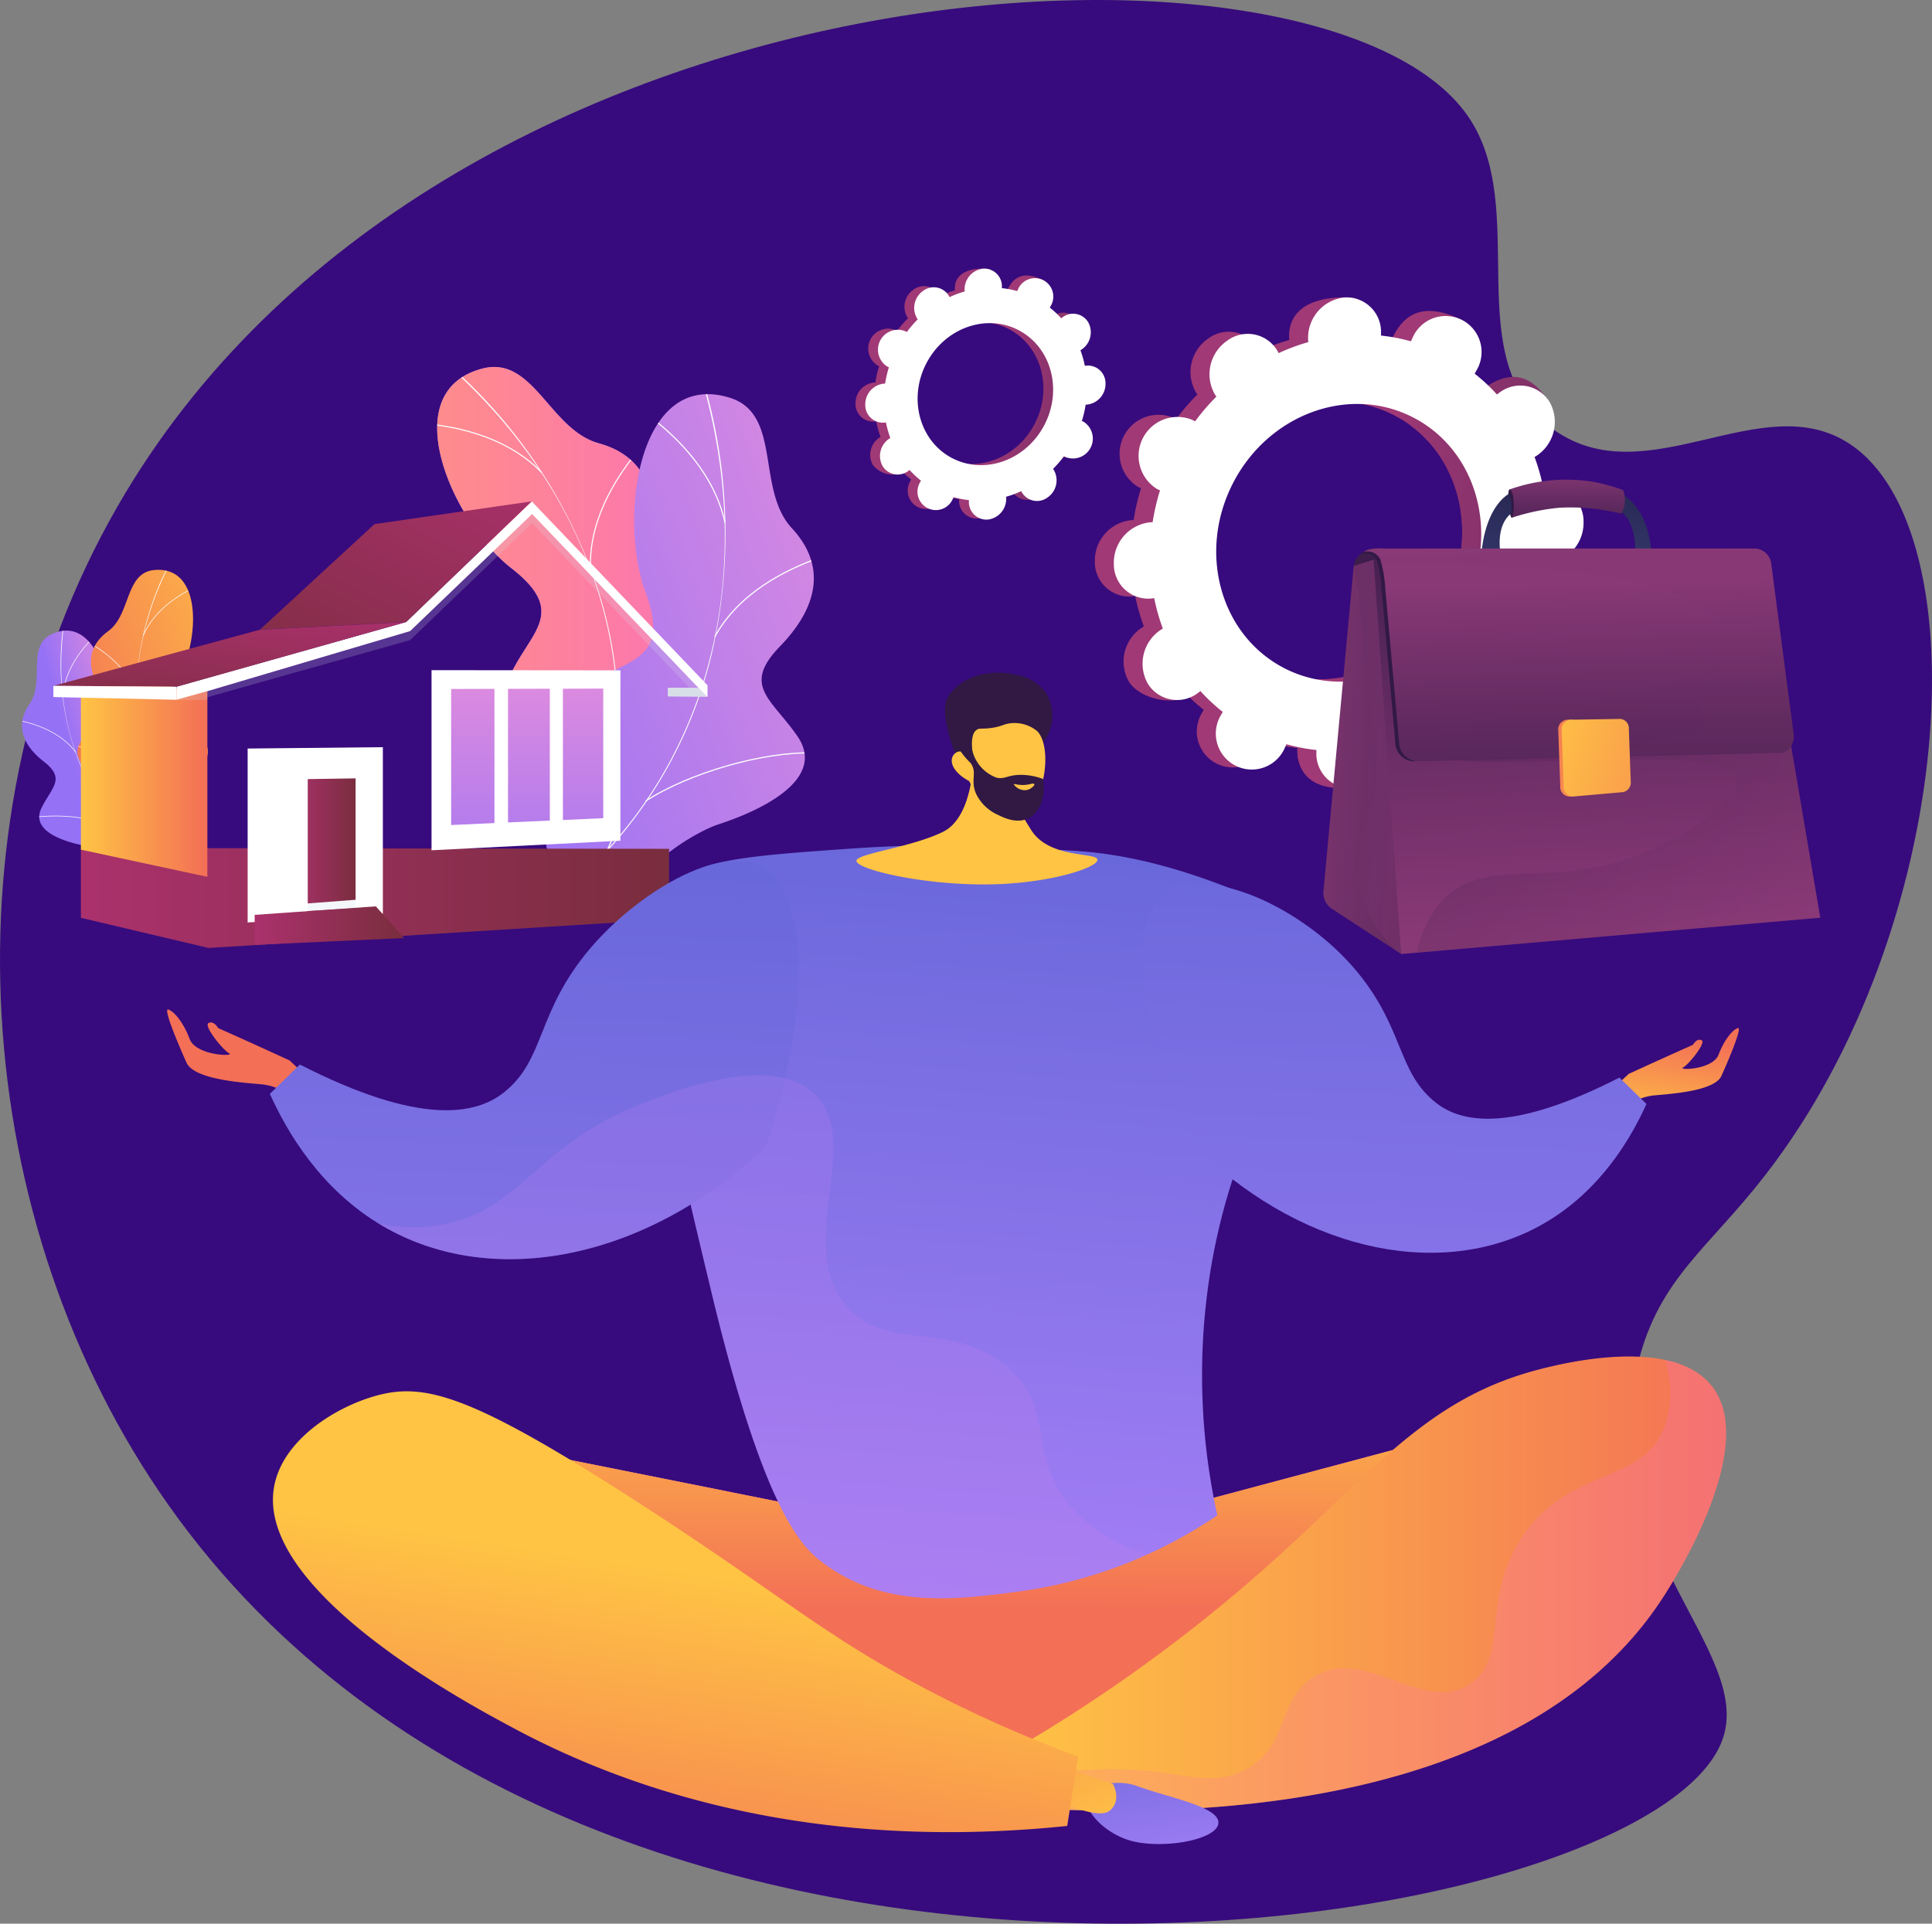 <svg xmlns="http://www.w3.org/2000/svg" xmlns:xlink="http://www.w3.org/1999/xlink" width="235.085" height="234.109" viewBox="0 0 235.085 234.109">
  <rect x="0" y="0" width="235.085" height="234.109" fill="#808080" stroke="none"/>
  <defs>
    <linearGradient id="linear-gradient" x1="0.734" y1="0.396" x2="0.361" y2="0.565" gradientUnits="objectBoundingBox">
      <stop offset="0.004" stop-color="#e38ddd"/>
      <stop offset="1" stop-color="#9571f6"/>
    </linearGradient>
    <linearGradient id="linear-gradient-2" x1="1.344" y1="0.101" x2="0.029" y2="0.866" gradientUnits="objectBoundingBox">
      <stop offset="0" stop-color="#ffc444"/>
      <stop offset="0.996" stop-color="#f36f56"/>
    </linearGradient>
    <linearGradient id="linear-gradient-3" y1="0.5" x2="1" y2="0.5" gradientUnits="objectBoundingBox">
      <stop offset="0" stop-color="#ff9085"/>
      <stop offset="1" stop-color="#fb6fbb"/>
    </linearGradient>
    <linearGradient id="linear-gradient-4" x1="1.209" y1="0.059" x2="-0.143" y2="0.922" xlink:href="#linear-gradient"/>
    <clipPath id="clip-path">
      <path id="Trazado_1877" data-name="Trazado 1877" d="M495.267,1403.669a2.761,2.761,0,0,0,1.228-.429c1.069-1.013,3.194-2.78,3.33-4.331.023-.265-1.115-.682-1.244-.947a3.147,3.147,0,0,1-1.34-1.283c-1.246-2.151,2.775-5.253-1.1-7.122-2.836-1.369-5.5-.714-4.5-5.283s-1.422-13.518-6.77-11.016c-3.069,1.436-.808,5.779-2.673,8.462-1.773,2.55-.94,4.986,1.74,7.068s.931,3.121-.3,5.61c-1.483,2.99,3.266,4.258,5.509,4.656C490.954,1399.376,495.336,1401.411,495.267,1403.669Z" transform="translate(-481.266 -1372.825)" fill="url(#linear-gradient)"/>
    </clipPath>
    <clipPath id="clip-path-2">
      <path id="Trazado_1884" data-name="Trazado 1884" d="M570.964,1318.136a2.887,2.887,0,0,0,1.362,0c1.407-.631,4.119-1.643,4.79-3.13.115-.254-.866-1.059-.9-1.366a3.3,3.3,0,0,1-.881-1.731c-.488-2.557,4.56-4.234,1.379-7.42-2.33-2.334-5.188-2.608-2.62-6.778s3.269-13.854-2.883-13.23c-3.53.358-2.8,5.433-5.569,7.44-2.634,1.907-2.653,4.6-.724,7.588s-.159,3.407-2.24,5.441c-2.5,2.443,1.756,5.338,3.835,6.507C568.185,1312.4,571.813,1315.928,570.964,1318.136Z" transform="translate(-561.912 -1284.455)" fill="url(#linear-gradient-2)"/>
    </clipPath>
    <linearGradient id="linear-gradient-7" x1="4.981" y1="1.674" x2="4.329" y2="1.975" xlink:href="#linear-gradient"/>
    <clipPath id="clip-path-3">
      <path id="Trazado_1892" data-name="Trazado 1892" d="M1112.578,1046.258a5.227,5.227,0,0,1-2.308.865c-2.787-.179-8.026-.176-10.105-2.271-.355-.358.8-2.345.664-2.888a5.968,5.968,0,0,0,.4-3.494c-.793-4.646-10.415-4.29-7.04-11.709,2.472-5.434,7.145-7.709.148-13.154s-14.323-21.422-3.5-24.263c6.214-1.63,8.186,7.441,14.158,9.088,5.676,1.565,7.418,6.126,6.038,12.408s2.428,5.677,7.246,7.807c5.787,2.559.4,10.166-2.379,13.466C1113.656,1034.772,1109.739,1043.051,1112.578,1046.258Z" transform="translate(-1085.337 -989.149)" fill="url(#linear-gradient-3)"/>
    </clipPath>
    <clipPath id="clip-path-4">
      <path id="Trazado_1899" data-name="Trazado 1899" d="M1254.377,1091.755a5.47,5.47,0,0,1-2.532-.5c-2.382-1.7-7.048-4.582-7.744-7.594-.119-.515,2-1.648,2.183-2.205a6.249,6.249,0,0,0,2.28-2.892c1.856-4.574-6.907-9.562.188-14.306,5.2-3.475,10.612-2.924,7.385-11.629s-.94-26.97,10.266-23.529c6.431,1.975,3.185,11.138,7.594,15.9,4.19,4.523,3.226,9.543-1.467,14.376s-.969,6.393,2.146,10.946c3.741,5.469-5.245,9.274-9.543,10.677C1261.671,1082.122,1253.618,1087.334,1254.377,1091.755Z" transform="translate(-1244.097 -1028.67)" fill="url(#linear-gradient-4)"/>
    </clipPath>
    <linearGradient id="linear-gradient-10" x1="1.74" y1="0.831" x2="0.566" y2="0.511" gradientUnits="objectBoundingBox">
      <stop offset="0" stop-color="#311944"/>
      <stop offset="1" stop-color="#a03976"/>
    </linearGradient>
    <linearGradient id="linear-gradient-11" x1="2.229" y1="0.823" x2="0.272" y2="0.477" xlink:href="#linear-gradient-10"/>
    <linearGradient id="linear-gradient-14" x1="0.239" y1="2.846" x2="0.605" y2="-0.259" gradientUnits="objectBoundingBox">
      <stop offset="0" stop-color="#444b8c"/>
      <stop offset="0.996" stop-color="#26264f"/>
    </linearGradient>
    <linearGradient id="linear-gradient-15" x1="0.438" y1="3.177" x2="0.516" y2="-0.32" gradientUnits="objectBoundingBox">
      <stop offset="0.1" stop-color="#311944"/>
      <stop offset="0.267" stop-color="#361b47"/>
      <stop offset="0.48" stop-color="#462050"/>
      <stop offset="0.719" stop-color="#602a5f"/>
      <stop offset="0.974" stop-color="#843773"/>
      <stop offset="1" stop-color="#893976"/>
    </linearGradient>
    <linearGradient id="linear-gradient-16" x1="0.988" y1="0.557" x2="18.414" y2="2.438" xlink:href="#linear-gradient-15"/>
    <linearGradient id="linear-gradient-17" x1="0.15" y1="2.888" x2="0.63" y2="-0.295" xlink:href="#linear-gradient-14"/>
    <linearGradient id="linear-gradient-18" x1="0.885" y1="7.14" x2="-0.953" y2="-22.479" gradientUnits="objectBoundingBox">
      <stop offset="0.1" stop-color="#311944"/>
      <stop offset="0.685" stop-color="#6d2e66"/>
      <stop offset="1" stop-color="#893976"/>
    </linearGradient>
    <linearGradient id="linear-gradient-19" x1="2.507" y1="0.836" x2="-0.59" y2="0.309" gradientUnits="objectBoundingBox">
      <stop offset="0" stop-color="#311944"/>
      <stop offset="1" stop-color="#893976"/>
    </linearGradient>
    <linearGradient id="linear-gradient-20" x1="-0.722" y1="0.099" x2="0.536" y2="0.581" xlink:href="#linear-gradient-19"/>
    <linearGradient id="linear-gradient-21" x1="0.437" y1="-0.479" x2="0.53" y2="0.935" xlink:href="#linear-gradient-18"/>
    <linearGradient id="linear-gradient-22" x1="0.203" y1="0.325" x2="0.951" y2="0.917" xlink:href="#linear-gradient-19"/>
    <linearGradient id="linear-gradient-23" x1="0.152" y1="0.495" x2="0.441" y2="0.472" xlink:href="#linear-gradient-18"/>
    <linearGradient id="linear-gradient-24" x1="0.592" y1="2.528" x2="0.488" y2="0.167" xlink:href="#linear-gradient-15"/>
    <linearGradient id="linear-gradient-25" x1="0.642" y1="3.142" x2="0.466" y2="-0.185" xlink:href="#linear-gradient-19"/>
    <linearGradient id="linear-gradient-26" x1="2.625" y1="1.517" x2="-0.622" y2="-0.008" xlink:href="#linear-gradient-2"/>
    <linearGradient id="linear-gradient-27" x1="-0.331" y1="0.234" x2="2.97" y2="1.286" xlink:href="#linear-gradient-2"/>
    <linearGradient id="linear-gradient-28" y1="0.5" x2="1" y2="0.5" gradientUnits="objectBoundingBox">
      <stop offset="0" stop-color="#ab316d"/>
      <stop offset="1" stop-color="#792d3d"/>
    </linearGradient>
    <linearGradient id="linear-gradient-29" x1="0" y1="0.5" x2="1" y2="0.5" xlink:href="#linear-gradient-2"/>
    <linearGradient id="linear-gradient-31" x1="1.191" y1="-0.116" x2="-0.382" y2="1.376" xlink:href="#linear-gradient-28"/>
    <linearGradient id="linear-gradient-33" x1="0.845" y1="-0.181" x2="-0.064" y2="1.596" xlink:href="#linear-gradient-28"/>
    <linearGradient id="linear-gradient-34" x1="0.5" y1="-0.237" x2="0.5" y2="1.925" xlink:href="#linear-gradient"/>
    <linearGradient id="linear-gradient-35" x1="0.5" y1="-0.231" x2="0.5" y2="1.856" xlink:href="#linear-gradient"/>
    <linearGradient id="linear-gradient-36" x1="0.5" y1="-0.234" x2="0.5" y2="1.89" xlink:href="#linear-gradient"/>
    <linearGradient id="linear-gradient-38" x1="0.506" y1="-0.108" x2="0.495" y2="0.526" xlink:href="#linear-gradient-3"/>
    <linearGradient id="linear-gradient-39" x1="0.506" y1="-0.108" x2="0.495" y2="0.526" xlink:href="#linear-gradient-2"/>
    <linearGradient id="linear-gradient-41" x1="-0.017" y1="0.5" x2="1" y2="0.5" xlink:href="#linear-gradient-3"/>
    <linearGradient id="linear-gradient-42" x1="0.913" y1="1.611" x2="-0.159" y2="-1.285" gradientUnits="objectBoundingBox">
      <stop offset="0" stop-color="#aa80f9"/>
      <stop offset="0.996" stop-color="#6165d7"/>
    </linearGradient>
    <linearGradient id="linear-gradient-43" x1="1.084" y1="1.527" x2="-2.138" y2="-3.616" xlink:href="#linear-gradient-2"/>
    <linearGradient id="linear-gradient-44" x1="0.543" y1="0.407" x2="0.331" y2="1.214" xlink:href="#linear-gradient-2"/>
    <linearGradient id="linear-gradient-45" x1="0.433" y1="1.072" x2="0.523" y2="-0.13" xlink:href="#linear-gradient-42"/>
    <linearGradient id="linear-gradient-46" x1="1.355" y1="3.664" x2="1.043" y2="5.109" xlink:href="#linear-gradient-2"/>
    <linearGradient id="linear-gradient-47" x1="-25.657" y1="2.552" x2="-26.358" y2="1.024" gradientUnits="objectBoundingBox">
      <stop offset="0" stop-color="#311944"/>
      <stop offset="1" stop-color="#6b3976"/>
    </linearGradient>
    <linearGradient id="linear-gradient-48" x1="13.539" y1="2.82" x2="13.501" y2="5.976" xlink:href="#linear-gradient-2"/>
    <linearGradient id="linear-gradient-49" x1="-31.371" y1="2.923" x2="-32.239" y2="0.867" xlink:href="#linear-gradient-47"/>
    <linearGradient id="linear-gradient-50" x1="-141.447" y1="15.69" x2="-141.261" y2="20.874" gradientUnits="objectBoundingBox">
      <stop offset="0" stop-color="#ffc444"/>
      <stop offset="1" stop-color="#f36f56"/>
    </linearGradient>
    <linearGradient id="linear-gradient-51" x1="0.278" y1="1.264" x2="0.609" y2="0.1" xlink:href="#linear-gradient-2"/>
    <linearGradient id="linear-gradient-52" x1="0.414" y1="2.224" x2="0.535" y2="-0.364" xlink:href="#linear-gradient-42"/>
    <linearGradient id="linear-gradient-53" x1="-5.149" y1="1.264" x2="-4.817" y2="0.1" xlink:href="#linear-gradient-2"/>
    <linearGradient id="linear-gradient-54" x1="-2.191" y1="2.231" x2="-2.066" y2="-0.366" xlink:href="#linear-gradient-42"/>
    <linearGradient id="linear-gradient-55" x1="0.403" y1="2.83" x2="0.572" y2="-1.062" xlink:href="#linear-gradient"/>
  </defs>
  <g id="Grupo_10123" data-name="Grupo 10123" transform="translate(-449.167 -455)">
    <path id="Trazado_1869" data-name="Trazado 1869" d="M627.739,469.071c7.9,11.3-1.362,29.627,10.353,38.128,11.4,8.275,25.414-5.289,36.162,1.834,15.944,10.566,13.032,58.916-10.278,88.957-7.01,9.034-12.868,12.549-15.462,22.767-5.571,21.939,14.007,34.99,10.282,45.841-8.389,24.432-137.4,44.933-189.169-28.493-24.177-34.293-27.794-83.812-6.193-121.422C502.467,448.721,610.023,443.71,627.739,469.071Z" transform="translate(0 0)" fill="#370b7d"/>
    <g id="Grupo_10122" data-name="Grupo 10122" transform="translate(451.851 487.692)">
      <g id="Grupo_10081" data-name="Grupo 10081" transform="translate(0 44.048)">
        <g id="Grupo_10080" data-name="Grupo 10080">
          <g id="Grupo_10079" data-name="Grupo 10079">
            <path id="Trazado_1871" data-name="Trazado 1871" d="M495.267,1403.669a2.761,2.761,0,0,0,1.228-.429c1.069-1.013,3.194-2.78,3.33-4.331.023-.265-1.115-.682-1.244-.947a3.147,3.147,0,0,1-1.34-1.283c-1.246-2.151,2.775-5.253-1.1-7.122-2.836-1.369-5.5-.714-4.5-5.283s-1.422-13.518-6.77-11.016c-3.069,1.436-.808,5.779-2.673,8.462-1.773,2.55-.94,4.986,1.74,7.068s.931,3.121-.3,5.61c-1.483,2.99,3.266,4.258,5.509,4.656C490.954,1399.376,495.336,1401.411,495.267,1403.669Z" transform="translate(-481.266 -1372.825)" fill="url(#linear-gradient)"/>
            <g id="Grupo_10078" data-name="Grupo 10078" clip-path="url(#clip-path)">
              <g id="Grupo_10077" data-name="Grupo 10077" transform="translate(-0.579 -0.787)" style="mix-blend-mode: soft-light;isolation: isolate">
                <g id="Grupo_10076" data-name="Grupo 10076">
                  <path id="Trazado_1872" data-name="Trazado 1872" d="M549.655,1392.58l.04-.059c-9.042-6.182-13.437-17.058-11.756-29.094l-.07-.01a32.957,32.957,0,0,0,1.727,16.365A27.271,27.271,0,0,0,549.655,1392.58Z" transform="translate(-532.243 -1363.417)" fill="#fcfdfe"/>
                  <path id="Trazado_1873" data-name="Trazado 1873" d="M500.446,1642.22a20.775,20.775,0,0,1,10.508,1.49l.03-.064a20.86,20.86,0,0,0-10.551-1.5Z" transform="translate(-498.252 -1618.688)" fill="#fcfdfe"/>
                  <path id="Trazado_1874" data-name="Trazado 1874" d="M648.28,1582.271l.055-.045a6.334,6.334,0,0,1-1.079-5.156,18.563,18.563,0,0,1,1.763-5.277l-.064-.031a18.638,18.638,0,0,0-1.769,5.3A6.4,6.4,0,0,0,648.28,1582.271Z" transform="translate(-632.629 -1554.342)" fill="#fcfdfe"/>
                  <path id="Trazado_1875" data-name="Trazado 1875" d="M481.447,1506.779l.057-.042c-1.836-2.471-4.9-3.512-7.151-3.949l-.014.069C476.576,1503.292,479.624,1504.326,481.447,1506.779Z" transform="translate(-474.339 -1491.135)" fill="#fcfdfe"/>
                  <path id="Trazado_1876" data-name="Trazado 1876" d="M540.046,1385.728l.071.005c.256-3.459,2.669-6.185,4.085-7.5l-.048-.052C542.73,1379.5,540.3,1382.245,540.046,1385.728Z" transform="translate(-534.552 -1376.945)" fill="#fcfdfe"/>
                </g>
              </g>
            </g>
          </g>
        </g>
      </g>
      <g id="Grupo_10087" data-name="Grupo 10087" transform="translate(6.743 36.66)">
        <g id="Grupo_10086" data-name="Grupo 10086">
          <g id="Grupo_10085" data-name="Grupo 10085">
            <path id="Trazado_1878" data-name="Trazado 1878" d="M570.964,1318.136a2.887,2.887,0,0,0,1.362,0c1.407-.631,4.119-1.643,4.79-3.13.115-.254-.866-1.059-.9-1.366a3.3,3.3,0,0,1-.881-1.731c-.488-2.557,4.56-4.234,1.379-7.42-2.33-2.334-5.188-2.608-2.62-6.778s3.269-13.854-2.883-13.23c-3.53.358-2.8,5.433-5.569,7.44-2.634,1.907-2.653,4.6-.724,7.588s-.159,3.407-2.24,5.441c-2.5,2.443,1.756,5.338,3.835,6.507C568.185,1312.4,571.813,1315.928,570.964,1318.136Z" transform="translate(-561.912 -1284.455)" fill="url(#linear-gradient-2)"/>
            <g id="Grupo_10084" data-name="Grupo 10084" clip-path="url(#clip-path-2)">
              <g id="Grupo_10083" data-name="Grupo 10083" transform="translate(-0.391 -0.68)" style="mix-blend-mode: soft-light;isolation: isolate">
                <g id="Grupo_10082" data-name="Grupo 10082">
                  <path id="Trazado_1879" data-name="Trazado 1879" d="M653.229,1309.22l.06-.044c-6.8-9.237-7.383-21.508-1.56-32.824l-.066-.034a34.518,34.518,0,0,0-3.952,16.774A28.559,28.559,0,0,0,653.229,1309.22Z" transform="translate(-640.132 -1276.318)" fill="#fcfdfe"/>
                  <path id="Trazado_1880" data-name="Trazado 1880" d="M557.234,1539.522a21.758,21.758,0,0,1,9.872,5.107l.052-.053a21.849,21.849,0,0,0-9.912-5.127Z" transform="translate(-557.234 -1517.448)" fill="#fcfdfe"/>
                  <path id="Trazado_1881" data-name="Trazado 1881" d="M694.636,1536.671l.07-.026a6.634,6.634,0,0,1,.716-5.469,19.434,19.434,0,0,1,3.568-4.607l-.053-.053a19.522,19.522,0,0,0-3.581,4.625A6.7,6.7,0,0,0,694.636,1536.671Z" transform="translate(-682.854 -1505.597)" fill="#fcfdfe"/>
                  <path id="Trazado_1882" data-name="Trazado 1882" d="M585.81,1397.266l.071-.022c-.96-3.078-3.631-5.166-5.7-6.377l-.038.064C582.2,1392.135,584.857,1394.21,585.81,1397.266Z" transform="translate(-578.226 -1381.29)" fill="#fcfdfe"/>
                  <path id="Trazado_1883" data-name="Trazado 1883" d="M657.246,1313.393l.068.03c1.449-3.331,4.777-5.191,6.632-6l-.03-.068C662.052,1308.168,658.705,1310.039,657.246,1313.393Z" transform="translate(-648.884 -1304.756)" fill="#fcfdfe"/>
                </g>
              </g>
            </g>
          </g>
        </g>
      </g>
      <g id="Grupo_10093" data-name="Grupo 10093" transform="translate(50.507 11.969)">
        <g id="Grupo_10092" data-name="Grupo 10092">
          <path id="Trazado_1885" data-name="Trazado 1885" d="M1112.578,1046.258a5.227,5.227,0,0,1-2.308.865c-2.787-.179-8.026-.176-10.105-2.271-.355-.358.8-2.345.664-2.888a5.968,5.968,0,0,0,.4-3.494c-.793-4.646-10.415-4.29-7.04-11.709,2.472-5.434,7.145-7.709.148-13.154s-14.323-21.422-3.5-24.263c6.214-1.63,8.186,7.441,14.158,9.088,5.676,1.565,7.418,6.126,6.038,12.408s2.428,5.677,7.246,7.807c5.787,2.559.4,10.166-2.379,13.466C1113.656,1034.772,1109.739,1043.051,1112.578,1046.258Z" transform="translate(-1085.337 -989.149)" fill="url(#linear-gradient-7)"/>
          <g id="Grupo_10091" data-name="Grupo 10091">
            <path id="Trazado_1886" data-name="Trazado 1886" d="M1112.578,1046.258a5.227,5.227,0,0,1-2.308.865c-2.787-.179-8.026-.176-10.105-2.271-.355-.358.8-2.345.664-2.888a5.968,5.968,0,0,0,.4-3.494c-.793-4.646-10.415-4.29-7.04-11.709,2.472-5.434,7.145-7.709.148-13.154s-14.323-21.422-3.5-24.263c6.214-1.63,8.186,7.441,14.158,9.088,5.676,1.565,7.418,6.126,6.038,12.408s2.428,5.677,7.246,7.807c5.787,2.559.4,10.166-2.379,13.466C1113.656,1034.772,1109.739,1043.051,1112.578,1046.258Z" transform="translate(-1085.337 -989.149)" fill="url(#linear-gradient-3)"/>
            <g id="Grupo_10090" data-name="Grupo 10090" clip-path="url(#clip-path-3)">
              <g id="Grupo_10089" data-name="Grupo 10089" transform="translate(-2.377 0.16)" style="mix-blend-mode: soft-light;isolation: isolate">
                <g id="Grupo_10088" data-name="Grupo 10088">
                  <path id="Trazado_1887" data-name="Trazado 1887" d="M1125.571,1047.854l-.13-.037c5.678-19.974-1.109-41.153-18.157-56.652l.091-.1a62.482,62.482,0,0,1,17.331,25.941A51.705,51.705,0,0,1,1125.571,1047.854Z" transform="translate(-1103.072 -991.065)" fill="#fcfdfe"/>
                  <path id="Trazado_1888" data-name="Trazado 1888" d="M1360.189,1350.1c-4.92,2.839-10.978,9.53-13.505,14.917l-.122-.057c2.537-5.407,8.62-12.126,13.56-14.976Z" transform="translate(-1322.344 -1319.977)" fill="#fcfdfe"/>
                  <path id="Trazado_1889" data-name="Trazado 1889" d="M1187.705,1464.364h-.135c-.012-3.093-1.587-6.061-4.681-8.821a35.193,35.193,0,0,0-8.969-5.551l.055-.123a35.317,35.317,0,0,1,9,5.573C1186.1,1458.23,1187.693,1461.231,1187.705,1464.364Z" transform="translate(-1164.136 -1411.508)" fill="#fcfdfe"/>
                  <path id="Trazado_1890" data-name="Trazado 1890" d="M1307.769,1127.146l-.135.007c-.322-5.828,2.884-11.063,5.63-14.428l.1.085C1310.637,1116.158,1307.449,1121.361,1307.769,1127.146Z" transform="translate(-1286.65 -1102.554)" fill="#fcfdfe"/>
                  <path id="Trazado_1891" data-name="Trazado 1891" d="M1072.053,1076.26l-.1.094c-4.568-4.73-11.391-5.775-15.052-5.977l.007-.135C1060.592,1070.445,1067.453,1071.5,1072.053,1076.26Z" transform="translate(-1056.904 -1063.622)" fill="#fcfdfe"/>
                </g>
              </g>
            </g>
          </g>
        </g>
      </g>
      <g id="Grupo_10099" data-name="Grupo 10099" transform="translate(63.781 15.273)">
        <g id="Grupo_10098" data-name="Grupo 10098">
          <g id="Grupo_10097" data-name="Grupo 10097">
            <path id="Trazado_1893" data-name="Trazado 1893" d="M1254.377,1091.755a5.47,5.47,0,0,1-2.532-.5c-2.382-1.7-7.048-4.582-7.744-7.594-.119-.515,2-1.648,2.183-2.205a6.249,6.249,0,0,0,2.28-2.892c1.856-4.574-6.907-9.562.188-14.306,5.2-3.475,10.612-2.924,7.385-11.629s-.94-26.97,10.266-23.529c6.431,1.975,3.185,11.138,7.594,15.9,4.19,4.523,3.226,9.543-1.467,14.376s-.969,6.393,2.146,10.946c3.741,5.469-5.245,9.274-9.543,10.677C1261.671,1082.122,1253.618,1087.334,1254.377,1091.755Z" transform="translate(-1244.097 -1028.67)" fill="url(#linear-gradient-4)"/>
            <g id="Grupo_10096" data-name="Grupo 10096" clip-path="url(#clip-path-4)">
              <g id="Grupo_10095" data-name="Grupo 10095" transform="translate(2.804 -1.575)" style="mix-blend-mode: soft-light;isolation: isolate">
                <g id="Grupo_10094" data-name="Grupo 10094">
                  <path id="Trazado_1894" data-name="Trazado 1894" d="M1291.264,1070.422l-.1-.1c16.069-14.652,21.7-37.25,15.072-60.449l.136-.039a65.432,65.432,0,0,1,1.127,32.651A54.144,54.144,0,0,1,1291.264,1070.422Z" transform="translate(-1290.037 -1009.83)" fill="#fcfdfe"/>
                  <path id="Trazado_1895" data-name="Trazado 1895" d="M1408.781,1550.172c-5.945-.185-15.028,2.432-20.248,5.834l-.077-.119c5.24-3.415,14.36-6.042,20.329-5.856Z" transform="translate(-1379.19 -1504.856)" fill="#fcfdfe"/>
                  <path id="Trazado_1896" data-name="Trazado 1896" d="M1281.98,1475.284l-.12-.074c1.695-2.76,1.929-6.271.7-10.434a36.858,36.858,0,0,0-4.924-9.888l.117-.079a36.991,36.991,0,0,1,4.943,9.927C1283.936,1468.939,1283.7,1472.488,1281.98,1475.284Z" transform="translate(-1277.632 -1417.604)" fill="#fcfdfe"/>
                  <path id="Trazado_1897" data-name="Trazado 1897" d="M1488.578,1275.088l-.124-.068c2.927-5.367,8.667-8.259,12.968-9.741l.046.134C1497.191,1266.887,1491.483,1269.762,1488.578,1275.088Z" transform="translate(-1470.827 -1243.922)" fill="#fcfdfe"/>
                  <path id="Trazado_1898" data-name="Trazado 1898" d="M1392.94,1065.7l-.138.03c-1.459-6.73-6.957-11.423-10.1-13.621l.081-.116C1385.942,1054.2,1391.471,1058.922,1392.94,1065.7Z" transform="translate(-1373.912 -1048.467)" fill="#fcfdfe"/>
                </g>
              </g>
            </g>
          </g>
        </g>
      </g>
      <g id="Grupo_10100" data-name="Grupo 10100" transform="translate(130.537 3.5)">
        <path id="Trazado_1900" data-name="Trazado 1900" d="M2090.118,932.412a4.739,4.739,0,0,0,4.278-8.425c-.112-.057-.225-.1-.339-.149a27.292,27.292,0,0,0,.9-3.883c.123,0,.247,0,.372-.014a4.943,4.943,0,0,0,4.345-5.031,4.186,4.186,0,0,0-4.531-4.24c-.128.011-.254.032-.379.054a24.987,24.987,0,0,0-1.049-3.708c.113-.066.225-.134.335-.211a4.943,4.943,0,0,0,1.5-6.477,4.186,4.186,0,0,0-6.1-1.156c-.107.075-.208.157-.309.239a22.143,22.143,0,0,0-2.72-2.539c.069-.113.137-.228.2-.349,1.181-2.326,2.724-4.868.559-5.925-5.009-2.445-7.159-.352-8.34,1.974-.061.121-.114.243-.165.366a22.178,22.178,0,0,0-3.655-.7c.008-.129.013-.259.011-.39-.051-2.56.708-3.946-1.752-3.993-5.366-.1-7.176,2.224-7.125,4.785,0,.134.014.265.027.395a25,25,0,0,0-3.613,1.341c-.055-.114-.113-.228-.18-.338a4.186,4.186,0,0,0-6.1-1.156,4.943,4.943,0,0,0-1.5,6.477c.065.108.136.209.208.309a27.269,27.269,0,0,0-2.6,3.019c-.1-.065-.209-.129-.32-.185a4.739,4.739,0,0,0-4.278,8.425c.111.057.225.1.339.15a27.29,27.29,0,0,0-.9,3.882c-.123,0-.247,0-.372.014a4.943,4.943,0,0,0-4.345,5.031,4.186,4.186,0,0,0,4.531,4.24c.128-.011.254-.032.379-.054a24.933,24.933,0,0,0,1.05,3.708c-.113.066-.225.134-.335.211a4.943,4.943,0,0,0-1.5,6.477c1.27,2.108,5.475,3.087,7.573,1.618.107-.075-1.267-.618-1.167-.7a22.131,22.131,0,0,0,2.72,2.539c-.069.113-.137.228-.2.349a4.377,4.377,0,1,0,7.781,3.95c.061-.121.114-.243.165-.366a22.127,22.127,0,0,0,3.655.7c-.008.129-.014.259-.011.39a4.187,4.187,0,0,0,4.532,4.24,4.943,4.943,0,0,0,4.345-5.031c0-.134-.014-.265-.027-.395a25.005,25.005,0,0,0,3.612-1.34c.056.114.114.228.18.338a4.186,4.186,0,0,0,6.1,1.156,4.943,4.943,0,0,0,1.5-6.477c-.065-.108-.136-.209-.209-.309a27.217,27.217,0,0,0,2.6-3.019C2089.9,932.291,2090.007,932.355,2090.118,932.412Zm-26.784.34c-7.8-3.961-10.648-14.019-6.36-22.466s14.089-12.084,21.89-8.123,10.648,14.019,6.359,22.466S2071.135,936.712,2063.334,932.751Z" transform="translate(-2042.521 -887.854)" fill="url(#linear-gradient-10)"/>
        <path id="Trazado_1901" data-name="Trazado 1901" d="M2345.983,972.776a4.944,4.944,0,0,0,4.345-5.031,4.186,4.186,0,0,0-4.531-4.24c-.128.011-.254.032-.379.054a24.989,24.989,0,0,0-1.05-3.708c.113-.066.225-.134.334-.211,2.1-1.469,4.692-5.02,3.212-6.986-2.808-3.732-5.715-2.117-7.812-.647-.107.075-.208.156-.309.239a22.139,22.139,0,0,0-2.72-2.539c.069-.113.137-.228.2-.349a4.879,4.879,0,0,0,.275-3.849q-3.038,5.348-5.986,10.745c6.223,4.56,8.2,13.547,4.315,21.209a17.177,17.177,0,0,1-16.247,9.681c-.285.74-.566,1.484-.871,2.218-.83,1.989-1.772,3.938-2.715,5.883q.89.168,1.787.263c-.007.129-.013.259-.011.39.052,2.56,1.606,4.735,6.048,4.5,2.458-.13,2.88-2.731,2.829-5.291,0-.134-.014-.265-.027-.395a24.967,24.967,0,0,0,3.612-1.341c.056.114.114.228.18.338,1.27,2.108,5.677,3,7.773,1.534s1.092-4.747-.178-6.855c-.065-.108-.136-.209-.209-.308a27.243,27.243,0,0,0,2.6-3.019c.1.065.209.129.321.185a4.739,4.739,0,0,0,4.277-8.425c-.111-.056-.225-.1-.339-.149a27.269,27.269,0,0,0,.9-3.883C2345.734,972.789,2345.858,972.787,2345.983,972.776Z" transform="translate(-2293.174 -940.688)" fill="url(#linear-gradient-11)"/>
        <path id="Trazado_1902" data-name="Trazado 1902" d="M2117.757,932.7a4.739,4.739,0,0,0,4.278-8.425c-.111-.057-.225-.1-.339-.149a27.191,27.191,0,0,0,.9-3.883c.123,0,.246,0,.373-.014a4.943,4.943,0,0,0,4.345-5.031,4.186,4.186,0,0,0-4.531-4.24c-.128.011-.254.032-.379.054a24.938,24.938,0,0,0-1.049-3.708c.113-.066.225-.134.334-.211a4.943,4.943,0,0,0,1.5-6.477,4.186,4.186,0,0,0-6.1-1.156c-.107.075-.208.157-.308.239a22.142,22.142,0,0,0-2.72-2.539c.069-.113.137-.228.2-.349a4.377,4.377,0,1,0-7.781-3.95c-.062.12-.114.243-.165.365a22.164,22.164,0,0,0-3.655-.7c.008-.129.014-.259.011-.39a4.186,4.186,0,0,0-4.531-4.24,4.944,4.944,0,0,0-4.345,5.031c0,.134.014.265.027.394a25.041,25.041,0,0,0-3.613,1.341c-.056-.114-.114-.228-.18-.338a4.186,4.186,0,0,0-6.1-1.156,4.943,4.943,0,0,0-1.5,6.477c.065.108.137.209.209.309a27.185,27.185,0,0,0-2.6,3.019c-.1-.065-.209-.129-.321-.185a4.739,4.739,0,0,0-4.278,8.425c.111.057.225.1.339.15a27.218,27.218,0,0,0-.9,3.882c-.124,0-.247,0-.373.014a4.944,4.944,0,0,0-4.346,5.031,4.187,4.187,0,0,0,4.531,4.24c.128-.012.254-.032.379-.054a25.023,25.023,0,0,0,1.049,3.708c-.112.066-.225.134-.334.211a4.943,4.943,0,0,0-1.5,6.477,4.186,4.186,0,0,0,6.1,1.157c.107-.076.208-.157.309-.239a22.135,22.135,0,0,0,2.72,2.539c-.069.113-.137.228-.2.349a4.377,4.377,0,1,0,7.781,3.95c.062-.12.114-.243.165-.365a22.178,22.178,0,0,0,3.655.7c-.007.129-.013.259-.011.39a4.187,4.187,0,0,0,4.532,4.24,4.943,4.943,0,0,0,4.345-5.031c0-.134-.014-.265-.027-.394a25.008,25.008,0,0,0,3.613-1.341c.056.114.114.228.18.338a4.186,4.186,0,0,0,6.1,1.156,4.943,4.943,0,0,0,1.5-6.477c-.065-.108-.136-.209-.209-.309a27.244,27.244,0,0,0,2.6-3.019C2117.54,932.582,2117.646,932.646,2117.757,932.7Zm-26.784.34c-7.8-3.961-10.648-14.019-6.359-22.466s14.089-12.084,21.89-8.123,10.648,14.019,6.36,22.466S2098.774,937,2090.973,933.042Z" transform="translate(-2067.849 -887.881)" fill="#fff"/>
      </g>
      <g id="Grupo_10101" data-name="Grupo 10101" transform="translate(101.42 0)">
        <path id="Trazado_1903" data-name="Trazado 1903" d="M1718.616,868.785a2.424,2.424,0,0,0,2.188-4.309c-.057-.029-.115-.053-.174-.077a13.946,13.946,0,0,0,.462-1.986c.063,0,.126,0,.19-.007a2.528,2.528,0,0,0,2.222-2.573,2.141,2.141,0,0,0-2.318-2.168c-.066.006-.13.016-.194.028a12.8,12.8,0,0,0-.537-1.9c.058-.034.115-.069.171-.108a2.528,2.528,0,0,0,.766-3.312,2.141,2.141,0,0,0-3.118-.591c-.055.039-.107.08-.158.122a11.315,11.315,0,0,0-1.391-1.3c.035-.058.07-.117.1-.178.6-1.19,1.393-2.49.286-3.03-2.562-1.251-3.661-.18-4.265,1.01-.031.062-.058.124-.084.187a11.317,11.317,0,0,0-1.869-.357c0-.066.007-.132.006-.2-.026-1.309.362-2.018-.9-2.042-2.744-.053-3.67,1.138-3.644,2.447,0,.068.007.135.014.2a12.779,12.779,0,0,0-1.847.686c-.029-.058-.058-.116-.092-.173a2.141,2.141,0,0,0-3.118-.591,2.528,2.528,0,0,0-.766,3.312c.033.055.07.107.107.158a13.915,13.915,0,0,0-1.331,1.544c-.053-.033-.107-.066-.164-.095a2.424,2.424,0,0,0-2.187,4.309c.057.029.115.053.173.076a13.944,13.944,0,0,0-.461,1.986c-.063,0-.126,0-.19.007a2.528,2.528,0,0,0-2.223,2.573,2.141,2.141,0,0,0,2.318,2.168c.065-.006.13-.016.194-.028a12.747,12.747,0,0,0,.537,1.9c-.058.034-.115.069-.171.108a2.528,2.528,0,0,0-.766,3.313,3.136,3.136,0,0,0,3.873.827c.055-.039-.648-.316-.6-.358a11.329,11.329,0,0,0,1.391,1.3c-.035.058-.07.117-.1.178a2.238,2.238,0,1,0,3.979,2.02c.031-.062.058-.124.084-.187a11.322,11.322,0,0,0,1.869.357c0,.066-.007.132-.006.2a2.141,2.141,0,0,0,2.318,2.168,2.528,2.528,0,0,0,2.222-2.573c0-.068-.007-.135-.014-.2a12.778,12.778,0,0,0,1.848-.686c.029.058.058.117.092.173a2.141,2.141,0,0,0,3.118.591,2.528,2.528,0,0,0,.766-3.312c-.033-.055-.07-.107-.107-.158a13.96,13.96,0,0,0,1.331-1.544C1718.506,868.723,1718.56,868.756,1718.616,868.785Zm-13.7.174c-3.99-2.026-5.446-7.169-3.252-11.489s7.206-6.18,11.195-4.154,5.446,7.17,3.253,11.489S1708.908,870.984,1704.919,868.959Z" transform="translate(-1694.275 -845.997)" fill="url(#linear-gradient-10)"/>
        <path id="Trazado_1904" data-name="Trazado 1904" d="M1849.47,889.428a2.528,2.528,0,0,0,2.223-2.573,2.141,2.141,0,0,0-2.318-2.169c-.066.006-.13.016-.194.028a12.769,12.769,0,0,0-.537-1.9c.058-.034.115-.069.171-.108,1.072-.752,2.4-2.567,1.642-3.573-1.436-1.909-2.922-1.083-3.995-.331-.055.039-.106.08-.157.122a11.338,11.338,0,0,0-1.391-1.3c.035-.058.07-.117.1-.178a2.5,2.5,0,0,0,.141-1.968q-1.554,2.735-3.062,5.5a8.587,8.587,0,0,1,2.207,10.846,8.784,8.784,0,0,1-8.309,4.951c-.146.379-.289.759-.446,1.134-.424,1.017-.906,2.014-1.389,3.009q.455.086.914.134c0,.066-.007.132-.006.2.026,1.309.821,2.422,3.093,2.3,1.257-.067,1.473-1.4,1.447-2.706,0-.068-.007-.135-.014-.2a12.778,12.778,0,0,0,1.848-.686c.029.058.058.116.092.173a3.268,3.268,0,0,0,3.976.785c1.073-.752.558-2.428-.092-3.506-.033-.055-.07-.107-.107-.158a13.951,13.951,0,0,0,1.331-1.544c.053.033.107.066.164.095a2.424,2.424,0,0,0,2.187-4.308c-.057-.029-.115-.053-.173-.076a13.918,13.918,0,0,0,.461-1.986C1849.343,889.434,1849.406,889.433,1849.47,889.428Z" transform="translate(-1822.462 -873.018)" fill="url(#linear-gradient-11)"/>
        <path id="Trazado_1905" data-name="Trazado 1905" d="M1732.752,868.933a2.424,2.424,0,0,0,2.188-4.309c-.057-.029-.115-.053-.173-.076a13.914,13.914,0,0,0,.461-1.986c.063,0,.126,0,.19-.007a2.528,2.528,0,0,0,2.223-2.573,2.141,2.141,0,0,0-2.318-2.168c-.066.006-.13.016-.194.028a12.791,12.791,0,0,0-.537-1.9c.058-.034.115-.069.171-.108a2.528,2.528,0,0,0,.766-3.312,2.141,2.141,0,0,0-3.118-.591c-.055.039-.107.08-.158.122a11.331,11.331,0,0,0-1.391-1.3c.035-.058.07-.117.1-.178a2.238,2.238,0,1,0-3.979-2.02c-.031.062-.058.124-.084.187a11.326,11.326,0,0,0-1.869-.357c0-.066.007-.132.006-.2a2.141,2.141,0,0,0-2.318-2.168,2.528,2.528,0,0,0-2.222,2.573c0,.068.007.135.014.2a12.782,12.782,0,0,0-1.848.686c-.029-.058-.058-.116-.092-.173a2.141,2.141,0,0,0-3.118-.591,2.528,2.528,0,0,0-.766,3.313c.033.055.07.107.107.158a13.952,13.952,0,0,0-1.331,1.544c-.053-.033-.107-.066-.164-.095a2.424,2.424,0,0,0-2.187,4.309c.057.029.115.053.173.076a13.9,13.9,0,0,0-.461,1.986c-.063,0-.127,0-.191.007a2.528,2.528,0,0,0-2.222,2.573,2.141,2.141,0,0,0,2.318,2.168c.065-.006.13-.016.194-.028a12.785,12.785,0,0,0,.537,1.9c-.057.034-.115.069-.171.108a2.528,2.528,0,0,0-.766,3.313,2.141,2.141,0,0,0,3.118.591c.055-.038.107-.08.158-.122a11.333,11.333,0,0,0,1.391,1.3c-.035.058-.07.117-.1.178a2.238,2.238,0,1,0,3.979,2.02c.031-.062.058-.124.084-.187a11.31,11.31,0,0,0,1.869.357c0,.066-.007.132-.005.2a2.141,2.141,0,0,0,2.317,2.168,2.528,2.528,0,0,0,2.222-2.573c0-.068-.007-.135-.014-.2a12.777,12.777,0,0,0,1.848-.686c.029.058.058.116.092.173a2.141,2.141,0,0,0,3.118.591,2.528,2.528,0,0,0,.766-3.313c-.033-.055-.07-.107-.107-.158a13.916,13.916,0,0,0,1.331-1.544C1732.641,868.872,1732.695,868.9,1732.752,868.933Zm-13.7.174c-3.99-2.026-5.446-7.169-3.252-11.489s7.206-6.18,11.195-4.154,5.446,7.17,3.252,11.489S1723.043,871.132,1719.054,869.107Z" transform="translate(-1707.228 -846.011)" fill="#fff"/>
      </g>
      <g id="Grupo_10104" data-name="Grupo 10104" transform="translate(158.349 25.656)">
        <path id="Trazado_1906" data-name="Trazado 1906" d="M2801.581,1171.944s3.617,1.22,4,7.526c-.592-.049-1.97,0-1.97,0s.255-4.586-2.317-5.477A10.476,10.476,0,0,0,2801.581,1171.944Z" transform="translate(-2765.665 -1170.348)" fill="url(#linear-gradient-14)"/>
        <path id="Trazado_1907" data-name="Trazado 1907" d="M2646.009,1154.07q.135,1.722.271,3.445a25.8,25.8,0,0,1,5.843-1.224,25.373,25.373,0,0,1,7.466.729,2.656,2.656,0,0,0,.406-1.061,3.732,3.732,0,0,0-.154-1.809,21.91,21.91,0,0,0-3.688-1.016A20.584,20.584,0,0,0,2646.009,1154.07Z" transform="translate(-2623.363 -1152.852)" fill="url(#linear-gradient-15)"/>
        <path id="Trazado_1908" data-name="Trazado 1908" d="M2643.985,1168.346c.006-.415.035-.934.168-.995s.294.318.367.527a3.645,3.645,0,0,1,.138.967,5.4,5.4,0,0,1-.066,1.549c-.034.157-.088.4-.169.4-.064,0-.12-.146-.2-.437A6.931,6.931,0,0,1,2643.985,1168.346Z" transform="translate(-2621.508 -1166.134)" fill="url(#linear-gradient-16)"/>
        <path id="Trazado_1909" data-name="Trazado 1909" d="M2604.6,1181.361c.749.148,2.571.593,2.571.593s-1.188-4.034,1.052-5.9a4.459,4.459,0,0,0,.046-1.37,4.285,4.285,0,0,0-.267-1.058C2607.047,1174.2,2604.977,1176.112,2604.6,1181.361Z" transform="translate(-2585.412 -1171.894)" fill="url(#linear-gradient-17)"/>
        <path id="Trazado_1910" data-name="Trazado 1910" d="M2419.234,1255.581s.092-2.118,3.217-2.118c.492.386.517,2.118.517,2.118Z" transform="translate(-2415.548 -1245.051)" fill="url(#linear-gradient-18)"/>
        <path id="Trazado_1911" data-name="Trazado 1911" d="M2376.067,1312.047l8.552,5.583,5.182-20.5-8.538-27.486-2.421.765-3.674,39.474A2.336,2.336,0,0,0,2376.067,1312.047Z" transform="translate(-2375.156 -1259.877)" fill="url(#linear-gradient-19)"/>
        <path id="Trazado_1912" data-name="Trazado 1912" d="M2430.193,1297.128l-8.538-27.486-2.421.765a57.648,57.648,0,0,1,1.017,8.575c.572,9.358,2.473,11.962,1.552,18.491-.766,5.428-2.438,6.165-2.291,9.817.159,3.978,2.311,7.308,4.869,9.928l.631.412Z" transform="translate(-2415.548 -1259.877)" opacity="0.3" fill="url(#linear-gradient-20)" style="mix-blend-mode: multiply;isolation: isolate"/>
        <path id="Trazado_1913" data-name="Trazado 1913" d="M2448.189,1269.642h46.958l7.393,43.568-50.994,4.42Z" transform="translate(-2442.083 -1259.877)" fill="url(#linear-gradient-21)"/>
        <g id="Grupo_10102" data-name="Grupo 10102" transform="translate(11.375 9.765)" opacity="0.2" style="mix-blend-mode: multiply;isolation: isolate">
          <path id="Trazado_1914" data-name="Trazado 1914" d="M2552.894,1269.642h-15.819a31.6,31.6,0,0,1-1.387,3.525c-7.074,15.208-23.27,17.124-22.977,19.623.438,3.736,36.5-1.567,37.422,3.567.445,2.478-7.171,8.111-15.129,10.244-9.528,2.554-16.531-.665-21.187,5.073a13.907,13.907,0,0,0-2.612,5.758l49.082-4.221Z" transform="translate(-2511.205 -1269.642)" fill="url(#linear-gradient-22)"/>
        </g>
        <path id="Trazado_1915" data-name="Trazado 1915" d="M2429.982,1253.426a3.418,3.418,0,0,0-2.073.438,3.283,3.283,0,0,0-.456.35l.37-.142a1.48,1.48,0,0,1,1.724.707,13.886,13.886,0,0,1,.6,3.533c.234,2.583,1.675,18.651,1.675,18.651a2.351,2.351,0,0,0,2.189,2.354l43.68-2.45a1.509,1.509,0,0,0,.933-.345,2.222,2.222,0,0,0,.7-2.069l-2.213-19.137a2.091,2.091,0,0,0-1.92-1.89Z" transform="translate(-2423.08 -1245.014)" fill="url(#linear-gradient-23)"/>
        <path id="Trazado_1916" data-name="Trazado 1916" d="M2436.125,1253.3a6.057,6.057,0,0,0-1.856.125,1.859,1.859,0,0,0-.623.276,1.75,1.75,0,0,1,2.044.952,15.757,15.757,0,0,1,.595,3.533c.235,2.582,1.676,18.651,1.676,18.651a2.351,2.351,0,0,0,2.189,2.355l44.172-1.024a1.51,1.51,0,0,0,.934-.345,2.222,2.222,0,0,0,.7-2.069l-2.705-20.563a2.091,2.091,0,0,0-1.92-1.89Z" transform="translate(-2428.756 -1244.889)" fill="url(#linear-gradient-24)"/>
        <path id="Trazado_1917" data-name="Trazado 1917" d="M2485.953,1275.754l-2.705-20.563a2.091,2.091,0,0,0-1.92-1.89h-45.2a6.058,6.058,0,0,0-1.856.125,1.859,1.859,0,0,0-.623.276,1.75,1.75,0,0,1,2.044.952,3.7,3.7,0,0,1,.149.454c4.293.183,8.586.052,12.878.35,8.486.575,17.068.575,25.077,4.258,2.562,1.178,4.318,5.41,3.623,7.365-.5,1.41-2.211,1.3-2.808,3.148-.627,1.946.877,3.267.246,4.633-.662,1.431-2.671.749-5.924,1.771a15.094,15.094,0,0,0-4.026,1.985l19.417-.45a1.51,1.51,0,0,0,.934-.345A2.222,2.222,0,0,0,2485.953,1275.754Z" transform="translate(-2428.756 -1244.889)" opacity="0.1" fill="url(#linear-gradient-25)" style="mix-blend-mode: multiply;isolation: isolate"/>
        <g id="Grupo_10103" data-name="Grupo 10103" transform="translate(28.577 29.143)">
          <path id="Trazado_1918" data-name="Trazado 1918" d="M2724.427,1510.359l-5.532,1.43-.584.051a1.142,1.142,0,0,1-1.121-1.214l-.243-6.805a1.187,1.187,0,0,1,1.03-1.326l.587-.009,5.56.759c.531-.008.979-.312,1,.363l.228,6.382C2725.38,1510.665,2724.957,1510.312,2724.427,1510.359Z" transform="translate(-2716.947 -1502.395)" fill="url(#linear-gradient-26)"/>
          <path id="Trazado_1919" data-name="Trazado 1919" d="M2729.318,1510.319l-6.128.539a1.143,1.143,0,0,1-1.121-1.214l-.243-6.805a1.188,1.188,0,0,1,1.03-1.326l6.144-.1a1.148,1.148,0,0,1,1.006,1.212l.228,6.382A1.194,1.194,0,0,1,2729.318,1510.319Z" transform="translate(-2721.417 -1501.413)" fill="url(#linear-gradient-27)"/>
        </g>
      </g>
      <g id="Grupo_10118" data-name="Grupo 10118" transform="translate(3.81 28.321)">
        <path id="Trazado_1920" data-name="Trazado 1920" d="M638.5,1697.953v-8.568l-71.571-.1v8.495l15.539,3.672Z" transform="translate(-563.579 -1647.099)" fill="url(#linear-gradient-28)"/>
        <g id="Grupo_10105" data-name="Grupo 10105" transform="translate(74.764 22.674)">
          <path id="Trazado_1921" data-name="Trazado 1921" d="M1421.026,1455.908v1.071l4.766.044-1.055-1.1Z" transform="translate(-1421.026 -1455.908)" fill="#d8dee8"/>
        </g>
        <g id="Grupo_10106" data-name="Grupo 10106" transform="translate(3.352 22.699)">
          <path id="Trazado_1922" data-name="Trazado 1922" d="M582.317,1479.2l-15.386-3.31V1456.2l15.386.149Z" transform="translate(-566.931 -1456.202)" fill="url(#linear-gradient-29)"/>
        </g>
        <path id="Trazado_1923" data-name="Trazado 1923" d="M810.683,1224.3l-3.552.068v19.787l-35.659,2.036-14.771.843-5.755.328v-22.85l24.758-7.053,14.758-14.248Zm-10.118,18.115v-19.6l-21.735-.037v20.756l21.735-1.116Z" transform="translate(-732.207 -1201.667)" fill="url(#linear-gradient-29)"/>
        <g id="Grupo_10107" data-name="Grupo 10107" transform="translate(14.981 1.097)" opacity="0.2">
          <path id="Trazado_1924" data-name="Trazado 1924" d="M769.857,1219.453l-20.013-20.972-.613-.642-.609.584-14.672,14.1-24.574,6.922-3.37.949v.519h3.757v-.335l24.672-6.95,14.844-14.246,19.174,20.068Z" transform="translate(-706.006 -1197.839)" fill="#d8dee8"/>
        </g>
        <g id="Grupo_10108" data-name="Grupo 10108" transform="translate(14.981 0)">
          <path id="Trazado_1925" data-name="Trazado 1925" d="M749.231,1184.718l.613.643,20.256,21.2.523.547v1.389l-.067.006-1.048-1.095-20.228-21.148-14.844,14.246-24.46,7.251-3.97,1.1v-1.586l3.37-.949,24.574-6.922,14.673-14.1Z" transform="translate(-706.006 -1184.718)" fill="#fff"/>
        </g>
        <g id="Grupo_10109" data-name="Grupo 10109" transform="translate(46.015 20.544)">
          <path id="Trazado_1926" data-name="Trazado 1926" d="M1108.666,1440.67v19.069l-21.269,1.077V1440.65Zm-1.129,17.252v-16.008l-5.112.012v16.229l5.112-.233Zm-6.5.3v-16.289l-5.293.013v16.517l5.293-.241Zm-6.732.307v-16.579l-5.485.013v16.816l5.485-.25Z" transform="translate(-1086.543 -1439.795)" fill="#fff"/>
          <path id="Trazado_1927" data-name="Trazado 1927" d="M1077.181,1452.344v-21.919l22.978.022v20.734Zm1.708-2.059v.262l19.561-.99v-.163Zm1.424-16.845v15.07l3.777-.172v-14.907Zm6.924-.017V1448.2l3.585-.163v-14.617Zm6.681-.016v14.483l3.4-.155V1433.4Z" transform="translate(-1077.181 -1430.425)" fill="#fff"/>
        </g>
        <g id="Grupo_10110" data-name="Grupo 10110" transform="translate(25.131)">
          <path id="Trazado_1928" data-name="Trazado 1928" d="M860.487,1184.718l-.609.585-14.672,14.1-17.793.931L840.8,1188l.558-.513Z" transform="translate(-827.413 -1184.718)" fill="url(#linear-gradient-31)"/>
        </g>
        <path id="Trazado_1929" data-name="Trazado 1929" d="M886.889,1577.288l7.534-.1,0,16.666-7.529.428Z" transform="translate(-856.785 -1544.376)" fill="#f4f7fa"/>
        <g id="Grupo_10111" data-name="Grupo 10111" transform="translate(28.714 33.413)">
          <path id="Trazado_1930" data-name="Trazado 1930" d="M870.261,1600.029v-15.586l8.37-.1v15.05Z" transform="translate(-870.261 -1584.343)" fill="url(#linear-gradient-28)"/>
        </g>
        <g id="Grupo_10112" data-name="Grupo 10112" transform="translate(23.639 29.917)">
          <path id="Trazado_1931" data-name="Trazado 1931" d="M819.78,1572.416V1553l14.745-.149v18.61l-1.605.091v-16.632l-7.529.115V1572.1Z" transform="translate(-818.926 -1551.991)" fill="#fff"/>
          <path id="Trazado_1932" data-name="Trazado 1932" d="M809.564,1563.864V1542.7l16.454-.166v20.28L822.7,1563v-16.669l-5.821.089v17.025Zm1.708-19.471v17.663l3.9-.221v-17.094l9.134-.139v-.341Z" transform="translate(-809.564 -1542.536)" fill="#fff"/>
        </g>
        <g id="Grupo_10113" data-name="Grupo 10113" transform="translate(0 14.689)">
          <path id="Trazado_1933" data-name="Trazado 1933" d="M569.76,1360.4l-24.574,6.922-3.37.948-14.98-.109,3.006-.817,22.125-6.013Z" transform="translate(-526.836 -1360.398)" fill="url(#linear-gradient-33)"/>
        </g>
        <g id="Grupo_10114" data-name="Grupo 10114" transform="translate(0 22.45)">
          <path id="Trazado_1934" data-name="Trazado 1934" d="M541.818,1454.92l-14.98-.331v-1.365l14.98.109Z" transform="translate(-526.838 -1453.224)" fill="#fff"/>
        </g>
        <g id="Grupo_10115" data-name="Grupo 10115" transform="translate(61.999 22.785)">
          <path id="Trazado_1935" data-name="Trazado 1935" d="M1273.271,1457.228V1473l-4.911.222v-15.977Z" transform="translate(-1268.36 -1457.228)" fill="url(#linear-gradient-34)"/>
        </g>
        <g id="Grupo_10116" data-name="Grupo 10116" transform="translate(48.401 22.821)">
          <path id="Trazado_1936" data-name="Trazado 1936" d="M1110.993,1457.659v16.331l-5.271.239v-16.556Z" transform="translate(-1105.722 -1457.659)" fill="url(#linear-gradient-35)"/>
        </g>
        <g id="Grupo_10117" data-name="Grupo 10117" transform="translate(55.321 22.802)">
          <path id="Trazado_1937" data-name="Trazado 1937" d="M1193.573,1457.44v16.045l-5.086.23v-16.261Z" transform="translate(-1188.486 -1457.44)" fill="url(#linear-gradient-36)"/>
        </g>
        <path id="Trazado_1938" data-name="Trazado 1938" d="M819.78,1775.238l14.745-1.037,3.444,3.856-18.189.831Z" transform="translate(-795.287 -1724.914)" fill="url(#linear-gradient-28)"/>
      </g>
      <g id="Grupo_10121" data-name="Grupo 10121" transform="translate(17.658 49.169)">
        <path id="Trazado_1939" data-name="Trazado 1939" d="M1138.25,2504.818l70.46-18.789,3.524,18.249-64.5,31.738-51.075-13.45-30.811-32.25Z" transform="translate(-1034.626 -2398.074)" fill="url(#linear-gradient-38)"/>
        <path id="Trazado_1940" data-name="Trazado 1940" d="M1138.25,2504.818l70.46-18.789,3.524,18.249-64.5,31.738-51.075-13.45-30.811-32.25Z" transform="translate(-1034.626 -2398.074)" fill="url(#linear-gradient-39)"/>
        <path id="Trazado_1941" data-name="Trazado 1941" d="M1905.338,2478.182a191.024,191.024,0,0,0,31.368-22.318c13.813-12.124,20.149-21.27,34.133-24.884,2.5-.646,16.739-4.326,21.333,2.415,5.087,7.463-4.8,23.07-6,24.966-17.866,28.191-63.363,26.876-77.633,25.961Z" transform="translate(-1803.929 -2346.178)" fill="url(#linear-gradient-29)"/>
        <path id="Trazado_1942" data-name="Trazado 1942" d="M2008.227,2438.2a9.239,9.239,0,0,0-5.975-3.559,12.825,12.825,0,0,1-.129,8.322c-2.792,6.761-11.059,4.678-16.865,12.613-5.7,7.792-1.755,15.3-6.8,18.516-5.778,3.683-12.941-4.923-19.13-.805-4.208,2.8-2.9,8.11-7.8,11-3.389,2-6.711,1.054-10.572.536a51.269,51.269,0,0,0-18.1.975l1.731,3.327c14.271.914,59.767,2.229,77.633-25.962C2003.424,2461.267,2013.314,2445.66,2008.227,2438.2Z" transform="translate(-1819.983 -2350.98)" opacity="0.3" fill="url(#linear-gradient-41)" style="mix-blend-mode: multiply;isolation: isolate"/>
        <path id="Trazado_1943" data-name="Trazado 1943" d="M2029.566,3051.285a6.881,6.881,0,0,1,6.29-.625c3.724,1.336,9.636,2.416,9.627,4.356s-5.925,3.156-10.013,2.358C2031.56,3056.611,2028.484,3052.988,2029.566,3051.285Z" transform="translate(-1917.569 -2915.069)" fill="url(#linear-gradient-42)"/>
        <path id="Trazado_1944" data-name="Trazado 1944" d="M1984.153,3023.62l6.853,2.35s1.113,1.977-.389,3.23-6.723-1.4-6.723-1.4Z" transform="translate(-1875.917 -2890.717)" fill="url(#linear-gradient-43)"/>
        <path id="Trazado_1945" data-name="Trazado 1945" d="M846.5,2491.859c-2.024,12.559,23.4,26.145,29.223,29.255,11.863,6.339,34.183,15.287,67.311,11.868q.661-4.226,1.322-8.453a151.638,151.638,0,0,1-18.387-8.142c-12.843-6.735-17.72-11.545-35.542-23.031-19.721-12.71-25.465-14.341-31.341-12.768C854.061,2481.933,847.44,2486.023,846.5,2491.859Z" transform="translate(-833.516 -2392.633)" fill="url(#linear-gradient-44)"/>
        <path id="Trazado_1946" data-name="Trazado 1946" d="M1401.3,1690.078c2.462-2.927,8.931-3.377,21.87-4.278a160.733,160.733,0,0,1,22.675.131c3.45.256,10.407-.122,23.065,4.935a21.477,21.477,0,0,1,2.865,1.426c10.254,5.965-.038,28.249-.663,27.573a75.562,75.562,0,0,0-5.472,20.529,79.31,79.31,0,0,0,1.283,26.606,56.854,56.854,0,0,1-23.835,9.219c-7.94,1.066-16.836,2.218-24.376-3.623-2.38-1.844-6.987-6.216-13.392-32.949C1398.718,1712.086,1395.187,1697.347,1401.3,1690.078Z" transform="translate(-1339.139 -1664.446)" fill="url(#linear-gradient-45)"/>
        <path id="Trazado_1947" data-name="Trazado 1947" d="M1709.76,1560.806s.008,6.987-3.706,8.791-9.62,2.506-10.432,3.352a.237.237,0,0,0-.07.148c-.06,1.079,8.688,3.128,16.955,2.861,6.979-.226,12.429-2.063,12.37-2.983-.06-.942-5.843-.082-8.06-3.613-1.094-1.743-2.892-4.65-2.6-6.156Z" transform="translate(-1611.683 -1550.21)" fill="url(#linear-gradient-46)"/>
        <g id="Grupo_10119" data-name="Grupo 10119" transform="translate(94.647)">
          <path id="Trazado_1948" data-name="Trazado 1948" d="M1836.383,1442.593a5.4,5.4,0,0,0,.45-5.934,5.508,5.508,0,0,0-3.663-2.314c-2.94-.766-6.813.033-8.386,2.74-.932,1.6.412,5.384.615,6.057.229.763.744,1.083,1.191,1.7.619.851,1.587,2.2,3.162,4.454a12.971,12.971,0,0,1,.873-2.035,11.015,11.015,0,0,1,1.644-2.307C1834,1443.17,1835.207,1443.909,1836.383,1442.593Z" transform="translate(-1824.458 -1434.069)" fill="url(#linear-gradient-47)"/>
          <path id="Trazado_1949" data-name="Trazado 1949" d="M1836.382,1514.49a7.009,7.009,0,0,0,5.558,3.907c3.507.234,4.781-7.933,2.717-9.984a4.337,4.337,0,0,0-3.4-.935c-.734.114-1,.394-2.208.555-1.11.149-1.4-.019-1.757.226-.442.307-.824,1.155-.365,3.656-.6-.8-1.372-1.181-1.963-.976a1.154,1.154,0,0,0-.508.414C1833.886,1512.228,1834.59,1513.54,1836.382,1514.49Z" transform="translate(-1833.445 -1501.299)" fill="url(#linear-gradient-48)"/>
          <path id="Trazado_1950" data-name="Trazado 1950" d="M1841.525,1510.847c.156.155-.419.746-.544,1.677a4.7,4.7,0,0,0,3.06,4.648c1.042.252,1.393-.377,3.149-.334a7.739,7.739,0,0,1,2.522.5c.362,2.066-.337,3.981-1.684,4.731-1.452.807-3.132-.03-3.835-.38a5.338,5.338,0,0,1-2.651-2.6c-.7-1.683.217-2.515-.657-3.707a8.891,8.891,0,0,1-1.595-2.041,5.478,5.478,0,0,1-.289-.746C1839.992,1511.713,1841.3,1510.622,1841.525,1510.847Z" transform="translate(-1837.784 -1504.4)" fill="url(#linear-gradient-49)"/>
          <path id="Trazado_1951" data-name="Trazado 1951" d="M1926.7,1595.537a4.016,4.016,0,0,1-2.084.058c-.063-.012-.134,0-.146.031a1.63,1.63,0,0,0,1.528.7c.561-.088,1.036-.575.975-.723C1926.943,1595.539,1926.819,1595.53,1926.7,1595.537Z" transform="translate(-1916.102 -1582.035)" fill="url(#linear-gradient-50)"/>
        </g>
        <path id="Trazado_1952" data-name="Trazado 1952" d="M2792.044,1956.917q2.255-1.035,4.538-2.066,1.648-.744,3.287-1.475s.433-.83,1.038-.553-1.557,2.951-2.249,3.32,3.633.277,4.325-1.568,1.73-3.043,2.336-3.228-1.125,3.873-1.99,5.81-6.575,2.213-8.392,2.4a6.994,6.994,0,0,0-3.287,1.383l-2.11-1.666Z" transform="translate(-2614.203 -1908.092)" fill="url(#linear-gradient-51)"/>
        <path id="Trazado_1953" data-name="Trazado 1953" d="M2170,1765.069l3.287,3.212c-1.853,4.115-5.535,10.474-12.326,14.455-12.028,7.052-28.854,3.742-41.911-8.615-7.614-14.5-9.047-27.583-4.467-31.325,4.726-3.861,16.944,1.335,23.642,9.569,5.6,6.883,4.742,12.055,9.45,15.769C2150.741,1770.553,2156.774,1771.828,2170,1765.069Z" transform="translate(-1993.29 -1715.792)" fill="url(#linear-gradient-52)"/>
        <path id="Trazado_1954" data-name="Trazado 1954" d="M707.353,1930.541q-2.506-1.15-5.042-2.3-1.831-.827-3.653-1.639s-.481-.922-1.154-.615,1.73,3.279,2.5,3.689-4.037.307-4.806-1.742-1.923-3.382-2.6-3.587,1.25,4.3,2.211,6.456,7.306,2.459,9.325,2.665a7.768,7.768,0,0,1,3.653,1.537l2.345-1.852Z" transform="translate(-692.461 -1883.352)" fill="url(#linear-gradient-53)"/>
        <path id="Trazado_1955" data-name="Trazado 1955" d="M845.56,1733.092l-3.653,3.57c2.059,4.573,6.151,11.639,13.7,16.063,13.366,7.836,32.063,4.159,46.573-9.573,5.781-16.8,5.172-30.846-.363-34.042-5.163-2.981-15.226,3.124-20.945,9.866-6.6,7.779-5.414,13.51-10.5,17.523C866.962,1739.186,860.257,1740.6,845.56,1733.092Z" transform="translate(-829.412 -1685.402)" fill="url(#linear-gradient-54)"/>
        <g id="Grupo_10120" data-name="Grupo 10120" transform="translate(25.759 49.005)" opacity="0.3" style="mix-blend-mode: multiply;isolation: isolate">
          <path id="Trazado_1956" data-name="Trazado 1956" d="M1084.435,2072.337c-4.844-5.95-1.7-11.941-7.369-16.622-7.078-5.844-14.371-1.831-19.364-7.2-6.927-7.443,2.12-20.521-4.284-26.219-5.249-4.67-16.4-.4-20.564,1.2-13,4.982-14.749,12.715-23.991,14.737a20.053,20.053,0,0,1-8.313,0c.144.088.287.177.434.263,10.71,6.279,24.842,5.164,37.5-2.591q1.144,4.9,2.488,10.468c6.4,26.733,11.012,31.1,13.391,32.949,7.54,5.841,16.437,4.688,24.376,3.623a54.368,54.368,0,0,0,15.423-4.512A19.3,19.3,0,0,1,1084.435,2072.337Z" transform="translate(-1000.55 -2020.18)" fill="url(#linear-gradient-55)"/>
        </g>
      </g>
    </g>
  </g>
</svg>
